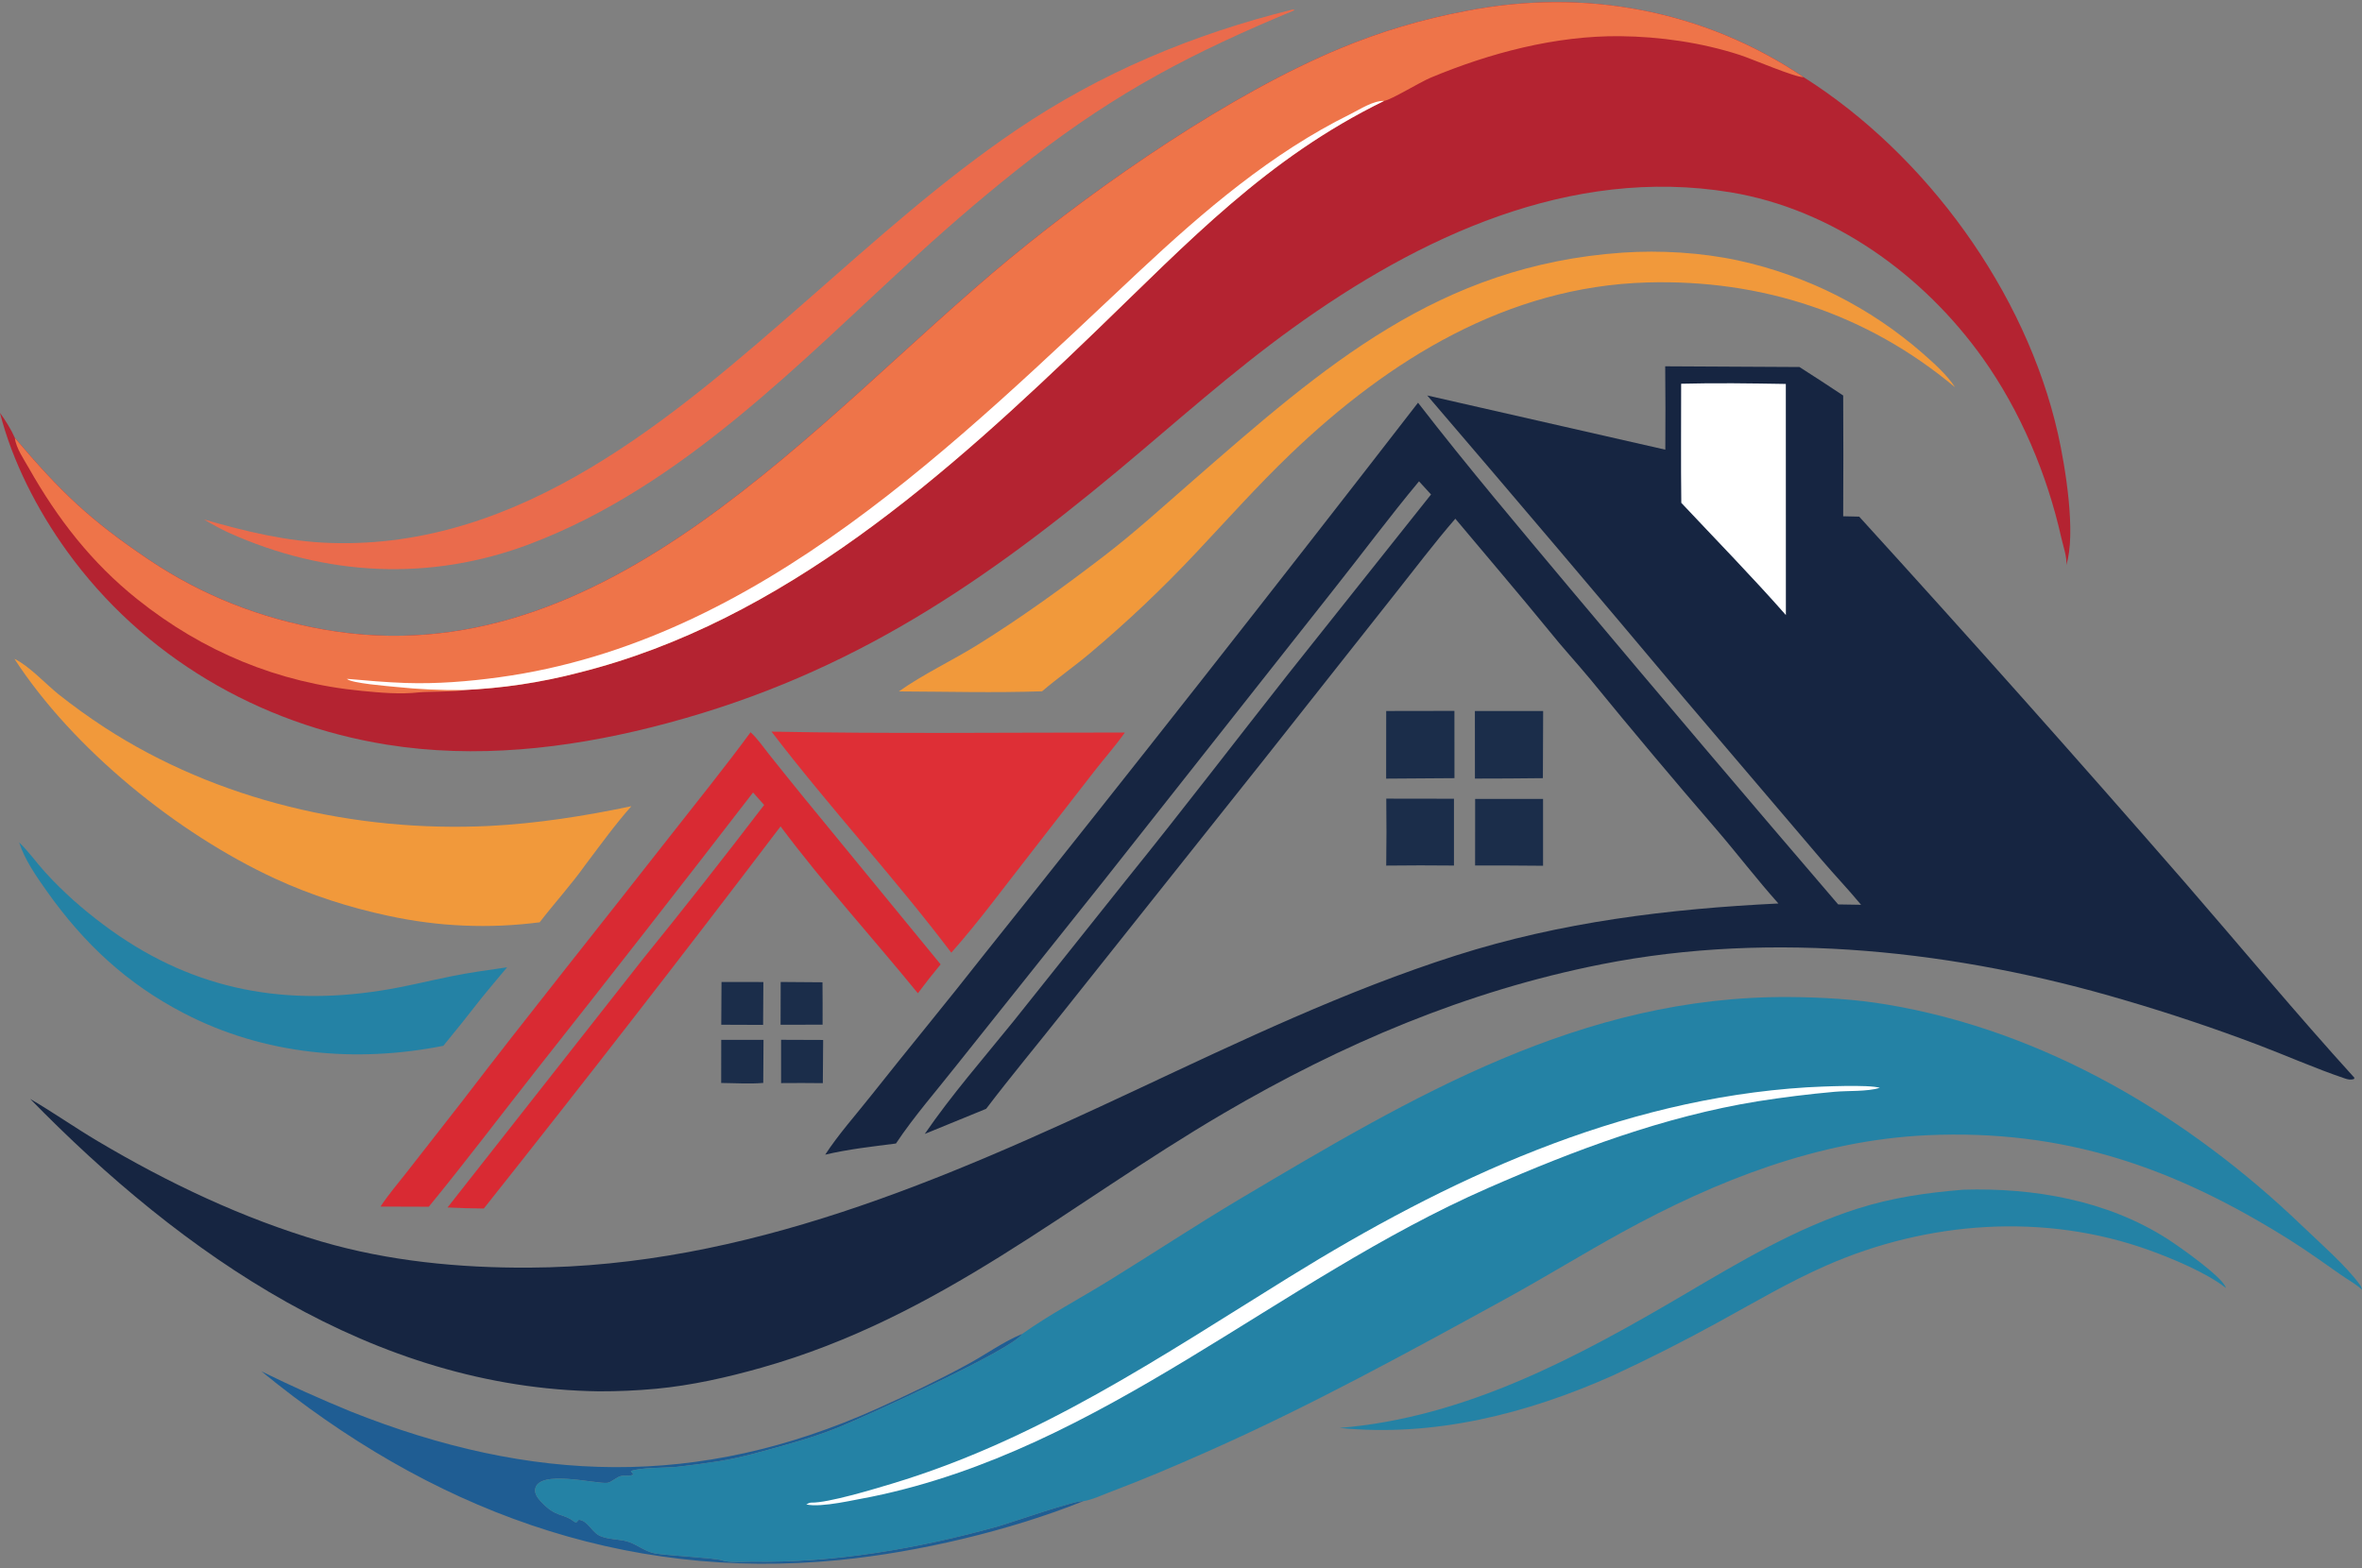 <svg width="256" height="170" viewBox="0 0 256 170" fill="none" xmlns="http://www.w3.org/2000/svg">
<rect x="0" y="0" width="256" height="170" fill="#808080" stroke="none"/>
<path d="M84.613 106.453L89.143 106.487C89.158 108.021 89.162 109.554 89.154 111.085L84.602 111.09L84.613 106.453Z" fill="#1B2D4A"/>
<path d="M78.2 106.453L82.736 106.459L82.708 111.107L78.172 111.09L78.2 106.453Z" fill="#1B2D4A"/>
<path d="M84.656 112.723L89.215 112.74L89.181 117.422C87.673 117.403 86.165 117.401 84.656 117.416V112.723Z" fill="#1B2D4A"/>
<path d="M78.17 112.732L82.751 112.727L82.723 117.397C81.235 117.527 79.657 117.414 78.164 117.403L78.17 112.732Z" fill="#1B2D4A"/>
<path d="M150.248 86.578L157.585 86.589V93.832C155.138 93.805 152.69 93.807 150.242 93.837C150.276 91.419 150.278 89 150.248 86.578Z" fill="#1B2D4A"/>
<path d="M159.881 86.613H167.241V93.855C164.785 93.829 162.33 93.82 159.875 93.827L159.881 86.613Z" fill="#1B2D4A"/>
<path d="M159.852 77.078H167.251L167.223 84.359C164.768 84.389 162.312 84.404 159.857 84.404L159.852 77.078Z" fill="#1B2D4A"/>
<path d="M150.24 77.078L157.634 77.066L157.639 84.359L150.234 84.41L150.24 77.078Z" fill="#1B2D4A"/>
<path d="M28.336 148.663C31.517 150.227 34.749 151.681 38.031 153.025C57.608 160.817 75.69 161.412 95.087 152.699C98.421 151.2 101.824 149.572 105.035 147.815C106.882 146.804 108.757 145.457 110.694 144.649C110.722 144.632 110.756 144.626 110.784 144.609C109.869 146.243 93.453 153.71 90.876 154.743C89.035 155.484 87.115 156.09 85.206 156.623C82.814 157.297 80.384 158.016 77.936 158.409C76.409 158.648 74.878 158.852 73.344 159.021C72.187 159.138 69.324 159.077 68.375 159.481C68.469 159.601 68.561 159.72 68.65 159.84C68.263 160.082 67.752 159.913 67.32 160.009C66.837 160.115 66.253 160.71 65.821 160.755C64.518 160.884 58.36 159.268 58.006 161.429C57.922 161.929 58.292 162.423 58.612 162.765C60.269 164.556 60.965 163.995 62.189 164.927C62.329 165.028 62.261 164.988 62.475 165.033L62.733 164.753C63.789 164.859 64.165 166.229 65.175 166.56L65.372 166.628C66.298 166.931 67.342 166.852 68.246 167.189C69.144 167.531 70.048 168.239 70.997 168.402C72.378 168.637 77.565 168.901 78.222 169.143C79.019 169.44 80.625 169.283 81.507 169.294C90.483 169.435 99.404 167.891 108.027 165.51C109.358 165.146 116.751 162.552 117.414 162.737C109.419 165.943 99.528 168.273 90.977 169.12C67.325 171.456 46.486 163.529 28.336 148.663Z" fill="url(#paint0_linear_40_5390)"/>
<path d="M2.078 91.328C3.094 92.288 3.97 93.546 4.919 94.584C6.844 96.695 8.91 98.52 11.195 100.232C20.307 107.07 30.103 109.125 41.264 107.39C43.852 106.991 46.412 106.34 48.983 105.824C50.965 105.425 52.964 105.15 54.962 104.864C54.015 105.979 53.08 107.104 52.155 108.238C50.812 109.967 49.444 111.679 48.051 113.374C38.541 115.261 28.633 114.357 19.948 109.854C13.761 106.649 9.101 102.298 5.087 96.633C3.948 95.022 2.679 93.22 2.078 91.328Z" fill="#2482A5"/>
<path d="M212.778 128.974C220.425 128.743 228.368 130.119 234.909 134.307C236.121 135.082 241 138.506 241.247 139.623C239.153 137.978 235.481 136.451 232.972 135.542C221.62 131.438 208.938 132.364 197.963 137.181C193.921 138.955 190.103 141.212 186.235 143.334C182.492 145.393 178.682 147.32 174.805 149.117C165.497 153.271 155.414 155.825 145.18 154.798C158.844 153.687 171.021 147.112 182.614 140.291C188.615 136.76 194.673 133.139 201.354 131.017C205.126 129.821 208.86 129.294 212.778 128.974Z" fill="#2482A5"/>
<path d="M83.617 79.312C96.372 79.565 109.161 79.402 121.916 79.413C120.922 80.823 119.738 82.159 118.671 83.523L111.575 92.663C108.802 96.2 106.085 99.922 103.104 103.279C96.894 95.066 89.866 87.492 83.617 79.312Z" fill="#DE2F36"/>
<path d="M140.079 1.036C140.248 1.036 140.18 1.002 140.293 1.115C129.3 5.679 121.166 9.917 111.734 17.227C107.512 20.5 103.369 24.042 99.422 27.646C86.65 39.312 73.963 52.702 57.463 58.962C46.622 63.071 35.265 62.476 24.767 57.738C23.852 57.311 22.987 56.834 22.117 56.317C26.614 57.609 31.111 58.709 35.81 58.861C56.559 59.551 72.98 45.246 87.627 32.413C94.881 26.052 102.106 19.546 110.106 14.122C119.319 7.88 129.306 3.708 140.079 1.036Z" fill="#EA6B4C"/>
<path d="M1.562 71.422C3.134 72.168 4.925 74.122 6.323 75.251C7.936 76.531 9.606 77.734 11.331 78.861C23.558 86.81 38.57 90.251 53.06 89.538C58.191 89.28 63.401 88.46 68.431 87.399C66.646 89.404 65.074 91.604 63.457 93.738C61.925 95.899 60.106 97.886 58.489 99.986C57.808 100.072 57.125 100.145 56.44 100.205C55.755 100.265 55.068 100.31 54.379 100.34C53.694 100.37 53.01 100.385 52.325 100.385C51.636 100.385 50.947 100.37 50.259 100.34C49.574 100.31 48.889 100.267 48.204 100.211C47.519 100.151 46.836 100.076 46.155 99.986C45.474 99.9 44.794 99.797 44.117 99.677C43.44 99.561 42.766 99.43 42.096 99.284C37.908 98.397 33.686 97.039 29.796 95.242C19.241 90.364 7.929 81.218 1.562 71.422Z" fill="#F1993B"/>
<path d="M175.839 27.388C179.937 27.107 184.423 27.377 188.442 28.247C188.899 28.348 189.355 28.456 189.812 28.572C190.269 28.688 190.723 28.81 191.176 28.937C191.629 29.068 192.08 29.205 192.529 29.347C192.978 29.493 193.424 29.645 193.865 29.802C194.311 29.959 194.752 30.124 195.19 30.296C195.628 30.464 196.064 30.642 196.498 30.829C196.929 31.016 197.357 31.207 197.784 31.402C198.211 31.6 198.634 31.806 199.053 32.019C199.476 32.233 199.893 32.452 200.305 32.676C200.72 32.901 201.13 33.133 201.534 33.372C201.938 33.608 202.341 33.852 202.741 34.102C203.138 34.353 203.533 34.611 203.926 34.877C204.315 35.139 204.7 35.407 205.082 35.68C205.464 35.957 205.842 36.239 206.216 36.528C206.587 36.812 206.955 37.104 207.322 37.403C207.685 37.703 208.045 38.008 208.4 38.318C209.618 39.391 211.016 40.626 211.898 41.99C202.331 33.984 190.884 30.262 178.5 30.622C163.364 31.059 150.536 38.998 139.864 49.221C136.316 52.623 133.004 56.334 129.635 59.916C126.016 63.774 122.182 67.408 118.132 70.818C116.437 72.244 114.623 73.507 112.939 74.944C107.802 75.118 102.576 74.978 97.422 74.956C100.089 73.064 103.199 71.621 105.983 69.886C110.716 66.944 115.291 63.626 119.71 60.236C123.016 57.698 126.121 54.863 129.259 52.129C143.547 39.671 155.931 28.774 175.839 27.388Z" fill="#F1993B"/>
<path d="M81.349 79.383C82.09 80.051 82.736 81.005 83.364 81.791C84.603 83.348 85.851 84.9 87.109 86.445L101.947 104.545C101.097 105.567 100.276 106.611 99.482 107.678C94.559 101.637 89.265 95.832 84.599 89.589C74.03 103.516 63.309 117.324 52.437 131.015C51.127 131.004 49.817 130.965 48.507 130.897L69.711 103.927C74.161 98.437 78.531 92.883 82.82 87.265L81.618 85.912C73.882 95.95 66.084 105.939 58.225 115.88C54.306 120.859 50.489 125.918 46.474 130.819L41.242 130.802C42.084 129.511 43.117 128.32 44.066 127.102L50.051 119.439C57.411 109.817 65.018 100.368 72.479 90.824C75.448 87.023 78.497 83.268 81.349 79.383Z" fill="url(#paint1_linear_40_5390)"/>
<path d="M110.782 144.612C113.746 142.501 117.086 140.75 120.185 138.835C124.969 135.882 129.645 132.795 134.479 129.92C153.089 118.877 171.441 107.947 193.892 108.087C197.412 108.11 201.011 108.312 204.486 108.896C221.62 111.759 237.176 121.022 249.583 132.957C251.503 134.804 254.282 137.213 255.809 139.329C255.921 139.487 255.972 139.627 256 139.812C255.332 139.2 254.501 138.751 253.76 138.235C251.907 136.938 250.072 135.619 248.157 134.411C235.66 126.563 223.747 122.381 208.809 123.071C197.098 123.616 186.027 127.978 175.849 133.564C171.616 135.888 167.5 138.437 163.273 140.755C152.623 146.6 141.912 152.477 130.796 157.395C127.383 158.911 123.969 160.371 120.466 161.69C119.545 162.033 118.383 162.594 117.412 162.74C116.75 162.555 109.356 165.148 108.025 165.513C99.402 167.894 90.481 169.437 81.505 169.297C80.623 169.286 79.018 169.443 78.221 169.146C77.564 168.904 72.376 168.64 70.995 168.404C70.046 168.242 69.143 167.534 68.244 167.192C67.341 166.855 66.296 166.934 65.37 166.63L65.173 166.563C64.163 166.232 63.787 164.862 62.731 164.755L62.473 165.036C62.26 164.991 62.327 165.03 62.187 164.929C60.963 163.997 60.267 164.559 58.611 162.768C58.291 162.426 57.92 161.931 58.004 161.432C58.358 159.27 64.517 160.887 65.819 160.758C66.251 160.713 66.835 160.118 67.318 160.011C67.75 159.916 68.261 160.084 68.648 159.843C68.559 159.723 68.467 159.604 68.373 159.484C69.322 159.08 72.185 159.141 73.342 159.023C74.876 158.855 76.407 158.651 77.934 158.411C80.382 158.019 82.813 157.3 85.204 156.626C87.113 156.093 89.033 155.487 90.874 154.746C93.451 153.713 109.867 146.246 110.782 144.612Z" fill="#2482A5"/>
<path d="M195.818 117.876C197.306 117.791 202.583 117.55 203.745 117.932C202.319 118.358 200.354 118.224 198.849 118.358C196.054 118.609 193.269 118.954 190.496 119.391C180.362 121.036 170.656 124.685 161.297 128.784C138.381 138.827 119.534 157.101 94.507 162.249C92.671 162.569 89.095 163.462 87.383 163.097C87.551 163.012 87.737 162.889 87.922 162.895C89.763 162.939 94.748 161.418 96.607 160.862C112.612 156.057 125.682 147.142 139.717 138.457C156.851 127.852 175.422 119.15 195.818 117.876Z" fill="white"/>
<path d="M1.611 47.477C6.591 53.338 9.718 56.358 16.135 60.675C21.94 64.582 28.278 67.047 35.144 68.254C65.774 73.649 88.466 45.321 109.513 27.973C119.394 19.827 133.429 10.149 145.229 5.259C146.326 4.802 147.436 4.374 148.559 3.973C149.674 3.573 150.802 3.204 151.944 2.867C153.082 2.527 154.229 2.218 155.385 1.941C156.538 1.66 157.698 1.411 158.866 1.194C171.683 -1.304 184.618 1.043 195.481 8.364C208.769 16.768 219.571 31.628 223.046 47.022C223.837 50.531 225.044 57.857 223.944 61.265C224.073 60.484 223.585 59.098 223.411 58.306C221.872 51.429 218.992 44.58 214.894 38.82C208.466 29.798 198.63 22.679 187.565 20.849C170.189 17.98 153.841 25.66 140.087 35.58C133.479 40.347 127.461 45.776 121.213 50.985C105.426 64.145 90.829 73.761 70.63 78.837C61.294 81.178 51.509 82.261 41.943 80.728C28.048 78.505 15.483 71.173 7.236 59.721C4.065 55.319 1.336 50.036 0 44.759C0.584 45.562 1.213 46.561 1.611 47.477Z" fill="url(#paint2_linear_40_5390)"/>
<path d="M1.609 47.477C6.589 53.338 9.716 56.358 16.133 60.675C21.938 64.582 28.276 67.047 35.142 68.254C65.772 73.649 88.464 45.321 109.511 27.973C119.392 19.827 133.427 10.149 145.228 5.259C146.324 4.802 147.434 4.374 148.557 3.973C149.672 3.573 150.8 3.204 151.942 2.867C153.08 2.527 154.227 2.218 155.383 1.941C156.536 1.66 157.696 1.411 158.864 1.194C171.681 -1.304 184.616 1.043 195.479 8.364C194.62 8.425 189.775 6.342 188.545 5.95C184.402 4.613 179.934 3.968 175.583 3.923C168.588 3.855 161.435 5.753 155.024 8.437C153.901 8.908 150.78 10.822 150.016 10.94C137.306 17.144 128.801 26.222 118.808 35.855C102.707 51.373 84.955 67.373 62.718 72.925C61.693 73.194 60.661 73.434 59.625 73.644C58.584 73.857 57.54 74.042 56.492 74.199C55.448 74.356 54.398 74.486 53.343 74.587C52.287 74.688 51.232 74.763 50.176 74.811C49.812 75.002 46.252 74.963 45.416 75.058C43.355 75.294 41.233 75.092 39.173 74.895C30.129 74.02 21.994 70.64 14.898 64.975C9.935 61.018 6.241 56.246 3.136 50.761C2.597 49.806 1.733 48.571 1.609 47.477Z" fill="url(#paint3_linear_40_5390)"/>
<path d="M50.177 74.81C47.767 74.836 45.362 74.724 42.963 74.473C42.188 74.394 37.989 74.069 37.602 73.591C39.707 73.777 41.834 73.968 43.951 74.04C47.353 74.153 50.767 73.878 54.129 73.417C82.306 69.561 103.724 47.885 123.524 29.364C130.497 22.852 137.801 16.592 146.402 12.348C147.44 11.831 148.838 10.899 150.017 10.939C137.307 17.142 128.802 26.22 118.809 35.854C102.708 51.371 84.956 67.371 62.719 72.923C61.693 73.193 60.662 73.432 59.625 73.642C58.585 73.855 57.541 74.04 56.493 74.198C55.449 74.355 54.399 74.484 53.343 74.585C52.288 74.686 51.232 74.761 50.177 74.81Z" fill="white"/>
<path d="M180.48 39.711L195.032 39.789C196.623 40.804 198.202 41.833 199.77 42.877C199.793 47.241 199.793 51.605 199.77 55.969L201.505 56.008C213.399 69.074 225.146 82.269 236.744 95.593C242.88 102.667 248.876 109.909 255.181 116.842L255.119 116.983C254.72 117.089 254.473 117.027 254.097 116.898C250.886 115.809 247.737 114.406 244.559 113.204C239.881 111.438 235.142 109.851 230.344 108.444C212.2 103.06 192.259 100.831 173.57 104.536C158.967 107.427 145.466 113.171 132.654 120.671C115.683 130.608 101.979 142.768 82.527 148.27C78.793 149.325 74.976 150.19 71.108 150.554C69.046 150.745 66.98 150.837 64.91 150.83C40.495 150.498 19.734 135.997 3.273 119.133C5.76 120.581 8.124 122.248 10.6 123.714C18.246 128.25 26.302 132.084 34.841 134.594C42.1 136.721 49.797 137.463 57.337 137.423C80.809 137.305 102.271 127.93 123.139 118.15C134.462 112.845 145.87 107.388 157.8 103.582C169.196 99.944 180.845 98.529 192.747 97.945C190.412 95.335 188.29 92.55 186.01 89.895C181.392 84.546 176.85 79.136 172.385 73.665C170.909 71.885 169.337 70.189 167.894 68.382C164.559 64.295 161.118 60.281 157.732 56.233C155.447 58.872 153.325 61.696 151.153 64.43L136.887 82.479L115.369 109.527C112.551 113.092 109.631 116.59 106.88 120.205L100.228 122.928C103.136 118.689 106.6 114.726 109.833 110.728L122.269 95.133C128.141 87.862 133.828 80.424 139.61 73.081L155.099 53.606L153.797 52.18C150.614 55.997 147.638 60.017 144.545 63.913L119.596 95.52L103.72 115.427C101.519 118.229 99.077 121.002 97.106 123.966C94.552 124.292 91.942 124.584 89.438 125.173C90.897 122.939 92.784 120.834 94.44 118.734C98.504 113.597 102.681 108.561 106.718 103.402C122.53 83.611 138.188 63.696 153.69 43.658C159.085 50.642 164.789 57.367 170.448 64.132C179.981 75.487 189.573 86.792 199.226 98.046L201.707 98.086C200.343 96.435 198.85 94.874 197.457 93.241L182.541 75.719C173.315 64.723 164.031 53.774 154.69 42.872L180.492 48.749C180.514 45.737 180.51 42.724 180.48 39.711Z" fill="url(#paint4_linear_40_5390)"/>
<path d="M182.207 41.6C185.98 41.499 189.786 41.561 193.553 41.623L193.559 66.678C189.909 62.53 186.008 58.544 182.224 54.513C182.168 50.212 182.213 45.901 182.207 41.6Z" fill="white"/>
<defs>
<linearGradient id="paint0_linear_40_5390" x1="-639.911" y1="-122.225" x2="-598.736" y2="-105.29" gradientUnits="userSpaceOnUse">
<stop stop-color="#224778"/>
<stop offset="1" stop-color="#1F5D93"/>
</linearGradient>
<linearGradient id="paint1_linear_40_5390" x1="-359.097" y1="288.862" x2="-289.992" y2="264.764" gradientUnits="userSpaceOnUse">
<stop stop-color="#A50521"/>
<stop offset="1" stop-color="#D92A33"/>
</linearGradient>
<linearGradient id="paint2_linear_40_5390" x1="-443.497" y1="-516.981" x2="-602.262" y2="-660.945" gradientUnits="userSpaceOnUse">
<stop stop-color="#B42331"/>
<stop offset="1" stop-color="#DD3139"/>
</linearGradient>
<linearGradient id="paint3_linear_40_5390" x1="50.806" y1="-589.302" x2="55.002" y2="-505.454" gradientUnits="userSpaceOnUse">
<stop stop-color="#E9594E"/>
<stop offset="1" stop-color="#EE7449"/>
</linearGradient>
<linearGradient id="paint4_linear_40_5390" x1="36.497" y1="-684.479" x2="12.742" y2="-831.216" gradientUnits="userSpaceOnUse">
<stop stop-color="#162541"/>
<stop offset="1" stop-color="#2B4A6E"/>
</linearGradient>
</defs>
</svg>
